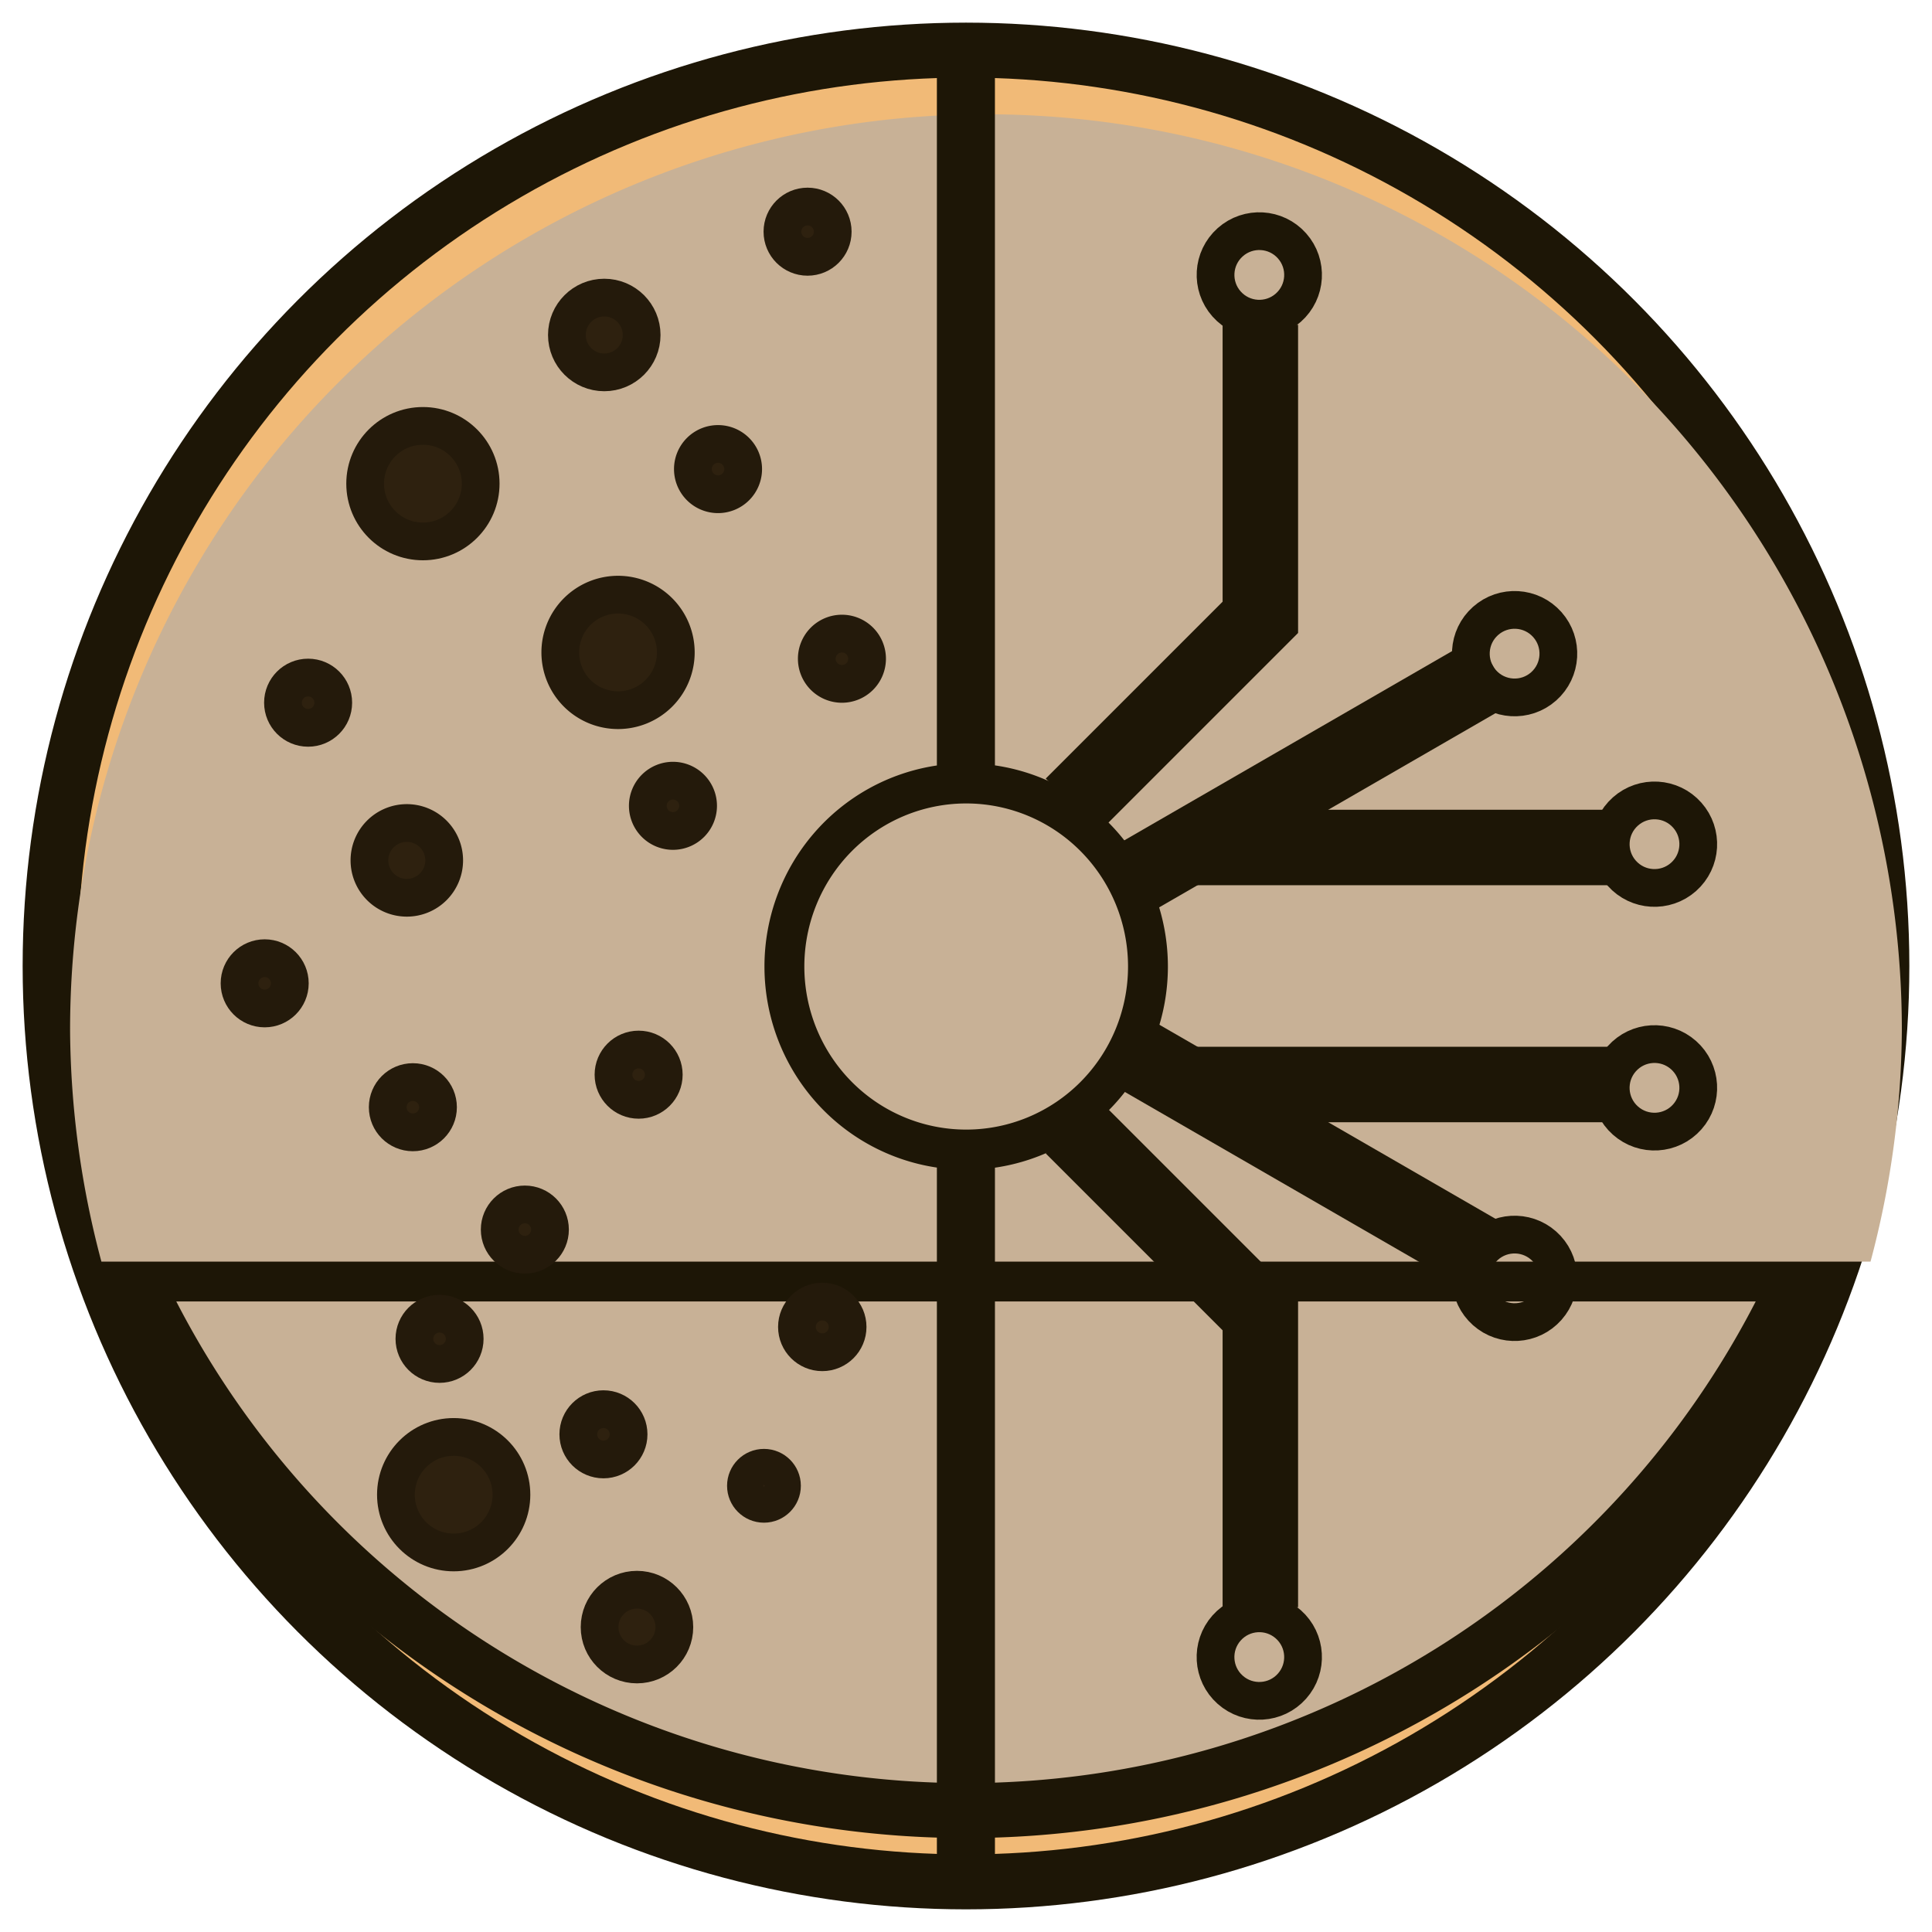 <?xml version="1.0" encoding="UTF-8" standalone="no"?>
<!-- Created with Inkscape (http://www.inkscape.org/) -->

<svg
   width="512"
   height="512"
   viewBox="0 0 135.467 135.467"
   version="1.1"
   id="svg1"
   xmlns="http://www.w3.org/2000/svg"
   xmlns:svg="http://www.w3.org/2000/svg">
  <defs
     id="defs1">
    <filter
       style="color-interpolation-filters:sRGB"
       id="filter82"
       x="0"
       y="0"
       width="1.011"
       height="1.056">
      <feFlood
         result="flood"
         in="SourceGraphic"
         flood-opacity="0.902"
         flood-color="rgb(255,255,255)"
         id="feFlood81" />
      <feGaussianBlur
         result="blur"
         in="SourceGraphic"
         stdDeviation="0"
         id="feGaussianBlur81" />
      <feOffset
         result="offset"
         in="blur"
         dx="1.4"
         dy="4.5"
         id="feOffset81" />
      <feComposite
         result="comp1"
         operator="out"
         in="flood"
         in2="offset"
         id="feComposite81" />
      <feComposite
         result="comp2"
         operator="in"
         in="comp1"
         in2="SourceGraphic"
         id="feComposite82" />
    </filter>
    <filter
       style="color-interpolation-filters:sRGB"
       id="filter112"
       x="-0.016"
       y="-0.184"
       width="1.033"
       height="1.235">
      <feFlood
         result="flood"
         in="SourceGraphic"
         flood-opacity="0.161"
         flood-color="rgb(18,18,18)"
         id="feFlood111" />
      <feGaussianBlur
         result="blur"
         in="SourceGraphic"
         stdDeviation="0"
         id="feGaussianBlur111" />
      <feOffset
         result="offset"
         in="blur"
         dx="-0"
         dy="-5"
         id="feOffset111" />
      <feComposite
         result="comp1"
         operator="out"
         in="flood"
         in2="offset"
         id="feComposite111" />
      <feComposite
         result="comp2"
         operator="in"
         in="comp1"
         in2="SourceGraphic"
         id="feComposite112" />
    </filter>
  </defs>
  <g
     id="layer1">
    <circle
       style="fill:#f1ba77;fill-opacity:1;stroke:#1d1606;stroke-width:3.853;stroke-linejoin:round;stroke-dasharray:none;stroke-opacity:1;paint-order:markers stroke fill"
       id="Cookie_dough"
       cx="67.733"
       cy="67.733"
       r="64.219" />
    <path
       style="fill:#c8b196;fill-opacity:1;stroke:#1d1606;stroke-width:3.853;stroke-linejoin:round;stroke-dasharray:none;stroke-opacity:1;paint-order:markers stroke fill;filter:url(#filter112)"
       d="M 9.287,94.329 A 64.219,64.219 0 0 0 67.733,131.953 64.219,64.219 0 0 0 126.18,94.329 Z"
       id="circle82" />
    <path
       id="circle69"
       style="fill:#c8b196;fill-opacity:1;stroke:none;stroke-width:3.853;stroke-linejoin:round;stroke-dasharray:none;stroke-opacity:1;paint-order:markers stroke fill;filter:url(#filter82)"
       d="M 67.733,3.514 A 64.219,64.219 0 0 0 3.514,67.733 64.219,64.219 0 0 0 5.71,83.96 H 129.757 A 64.219,64.219 0 0 0 131.953,67.733 64.219,64.219 0 0 0 67.733,3.514 Z" />
    <path
       id="Split"
       style="display:inline;fill:#1d1606;fill-opacity:1;stroke-width:0.466;stroke-linejoin:round;stroke-dasharray:none;paint-order:markers stroke fill"
       d="M 65.692,3.481 V 53.674 A 14.144,14.25 0 0 0 53.602,67.77 14.144,14.25 0 0 0 65.692,81.867 v 50.258 h 4.071 V 81.875 A 14.144,14.25 0 0 0 81.89,67.77 14.144,14.25 0 0 0 69.762,53.667 V 3.481 Z m 2.055,52.855 A 11.349,11.434 0 0 1 79.095,67.77 11.349,11.434 0 0 1 67.746,79.204 11.349,11.434 0 0 1 56.398,67.77 11.349,11.434 0 0 1 67.746,56.336 Z">
      <title
         id="title69">Separation</title>
    </path>
  </g>
  <g
     id="layer2">
    <g
       id="Chips"
       style="display:inline;fill:#2e210f;fill-opacity:1;stroke:#241a0b;stroke-width:2.646;stroke-dasharray:none;stroke-opacity:1">
      <path
         id="path8"
         d="m 60.797,46.189 a 1.763,1.763 0 0 0 -1.763,-1.763 1.763,1.763 0 0 0 -1.763,1.763 1.763,1.763 0 0 0 1.763,1.763 1.763,1.763 0 0 0 1.763,-1.763 z"
         style="fill:#2e210f;fill-opacity:1;stroke:#241a0b;stroke-width:2.646;stroke-linejoin:round;stroke-dasharray:none;stroke-opacity:1;paint-order:markers stroke fill" />
      <path
         id="path9"
         d="m 31.146,60.328 a 2.621,2.621 0 0 0 -2.621,-2.621 2.621,2.621 0 0 0 -2.621,2.621 2.621,2.621 0 0 0 2.621,2.621 2.621,2.621 0 0 0 2.621,-2.621 z"
         style="fill:#2e210f;fill-opacity:1;stroke:#241a0b;stroke-width:2.646;stroke-linejoin:round;stroke-dasharray:none;stroke-opacity:1;paint-order:markers stroke fill" />
      <path
         id="path14"
         d="m 47.386,45.746 a 4.05,4.05 0 0 0 -4.05,-4.05 4.05,4.05 0 0 0 -4.05,4.05 4.05,4.05 0 0 0 4.05,4.05 4.05,4.05 0 0 0 4.05,-4.05 z"
         style="fill:#2e210f;fill-opacity:1;stroke:#241a0b;stroke-width:2.646;stroke-linejoin:round;stroke-dasharray:none;stroke-opacity:1;paint-order:markers stroke fill" />
      <path
         id="path15"
         d="m 48.949,56.502 a 1.763,1.763 0 0 0 -1.763,-1.763 1.763,1.763 0 0 0 -1.763,1.763 1.763,1.763 0 0 0 1.763,1.763 1.763,1.763 0 0 0 1.763,-1.763 z"
         style="fill:#2e210f;fill-opacity:1;stroke:#241a0b;stroke-width:2.646;stroke-linejoin:round;stroke-dasharray:none;stroke-opacity:1;paint-order:markers stroke fill" />
      <circle
         style="fill:#2e210f;fill-opacity:1;stroke:#241a0b;stroke-width:2.646;stroke-linejoin:round;stroke-dasharray:none;stroke-opacity:1;paint-order:markers stroke fill"
         id="circle15"
         cx="36.801"
         cy="86.215"
         r="1.763" />
      <circle
         style="fill:#2e210f;fill-opacity:1;stroke:#241a0b;stroke-width:2.646;stroke-linejoin:round;stroke-dasharray:none;stroke-opacity:1;paint-order:markers stroke fill"
         id="circle16"
         cx="30.82"
         cy="93.876"
         r="1.763" />
      <circle
         style="fill:#2e210f;fill-opacity:1;stroke:#241a0b;stroke-width:2.646;stroke-linejoin:round;stroke-dasharray:none;stroke-opacity:1;paint-order:markers stroke fill"
         id="circle17"
         cx="29.654"
         cy="33.913"
         r="4.05" />
      <circle
         style="fill:#2e210f;fill-opacity:1;stroke:#241a0b;stroke-width:2.646;stroke-linejoin:round;stroke-dasharray:none;stroke-opacity:1;paint-order:markers stroke fill"
         id="circle18"
         cx="21.604"
         cy="49.271"
         r="1.763" />
      <circle
         style="fill:#2e210f;fill-opacity:1;stroke:#241a0b;stroke-width:2.646;stroke-linejoin:round;stroke-dasharray:none;stroke-opacity:1;paint-order:markers stroke fill"
         id="circle19"
         cx="42.37"
         cy="23.488"
         r="2.621" />
      <circle
         style="fill:#2e210f;fill-opacity:1;stroke:#241a0b;stroke-width:2.646;stroke-linejoin:round;stroke-dasharray:none;stroke-opacity:1;paint-order:markers stroke fill"
         id="circle20"
         cx="18.559"
         cy="68.948"
         r="1.763" />
      <circle
         style="fill:#2e210f;fill-opacity:1;stroke:#241a0b;stroke-width:2.646;stroke-linejoin:round;stroke-dasharray:none;stroke-opacity:1;paint-order:markers stroke fill"
         id="circle21"
         cx="28.949"
         cy="77.635"
         r="1.763" />
      <path
         id="path23"
         d="m 52.109,32.892 a 1.763,1.763 0 0 0 -1.763,-1.763 1.763,1.763 0 0 0 -1.763,1.763 1.763,1.763 0 0 0 1.763,1.763 1.763,1.763 0 0 0 1.763,-1.763 z"
         style="fill:#2e210f;fill-opacity:1;stroke:#241a0b;stroke-width:2.646;stroke-linejoin:round;stroke-dasharray:none;stroke-opacity:1;paint-order:markers stroke fill" />
      <circle
         style="fill:#2e210f;fill-opacity:1;stroke:#241a0b;stroke-width:2.646;stroke-linejoin:round;stroke-dasharray:none;stroke-opacity:1;paint-order:markers stroke fill"
         id="circle23"
         cx="56.625"
         cy="16.245"
         r="1.763" />
      <circle
         style="fill:#2e210f;fill-opacity:1;stroke:#241a0b;stroke-width:2.646;stroke-linejoin:round;stroke-dasharray:none;stroke-opacity:1;paint-order:markers stroke fill"
         id="path86"
         cx="31.811"
         cy="104.804"
         r="4.05" />
      <circle
         style="fill:#2e210f;fill-opacity:1;stroke:#241a0b;stroke-width:2.646;stroke-linejoin:round;stroke-dasharray:none;stroke-opacity:1;paint-order:markers stroke fill"
         id="path86-9"
         cx="42.312"
         cy="100.57"
         r="1.763" />
      <circle
         style="fill:#2e210f;fill-opacity:1;stroke:#241a0b;stroke-width:2.646;stroke-linejoin:round;stroke-dasharray:none;stroke-opacity:1;paint-order:markers stroke fill"
         id="path86-9-7"
         cx="44.779"
         cy="75.354"
         r="1.763" />
      <circle
         style="fill:#2e210f;fill-opacity:1;stroke:#241a0b;stroke-width:2.646;stroke-linejoin:round;stroke-dasharray:none;stroke-opacity:1;paint-order:markers stroke fill"
         id="path86-6"
         cx="44.663"
         cy="114.088"
         r="2.621" />
      <circle
         style="fill:#2e210f;fill-opacity:1;stroke:#241a0b;stroke-width:2.646;stroke-linejoin:round;stroke-dasharray:none;stroke-opacity:1;paint-order:markers stroke fill"
         id="path86-6-1"
         cx="57.656"
         cy="93.041"
         r="1.776" />
      <circle
         style="fill:#2e210f;fill-opacity:1;stroke:#241a0b;stroke-width:2.646;stroke-linejoin:round;stroke-dasharray:none;stroke-opacity:1;paint-order:markers stroke fill"
         id="path86-6-1-0"
         cx="53.567"
         cy="104.18"
         r="1.264" />
    </g>
    <g
       id="Connections">
      <g
         id="g6"
         transform="rotate(-48.406,79.18,88.597)"
         style="stroke-width:5.292;stroke-dasharray:none">
        <path
           style="fill:none;fill-opacity:0;stroke:#1d1606;stroke-width:2.646;stroke-linecap:butt;stroke-linejoin:round;stroke-dasharray:none;stroke-dashoffset:12.7;stroke-opacity:1;paint-order:normal"
           id="circle4"
           d="m 67.666,113.734 c 0,1.695 -1.374,3.069 -3.069,3.069 -1.695,0 -3.069,-1.374 -3.069,-3.069 0,-1.695 1.374,-3.069 3.069,-3.069 1.695,0 3.069,1.374 3.069,3.069 z M 136.712,52.446 c 1.683,0.201 3.21,-1 3.411,-2.683 0.201,-1.683 -1,-3.21 -2.683,-3.411 -1.683,-0.201 -3.21,1 -3.411,2.683 -0.201,1.683 1,3.21 2.683,3.411 z" />
        <path
           style="fill:none;stroke:#1d1606;stroke-width:5.292;stroke-linecap:butt;stroke-linejoin:miter;stroke-dasharray:none;stroke-opacity:1"
           d="m 83.708,79.25 -1.107,18.601 -12.559,11.148 -2.781,2.469 m 33.307,-47.183 18.601,1.107 12.559,-11.148 2.781,-2.469"
           id="path4" />
      </g>
      <g
         id="g22">
        <g
           id="g21">
          <path
             style="fill:none;fill-opacity:0;stroke:#1d1606;stroke-width:2.646;stroke-linecap:butt;stroke-linejoin:round;stroke-dasharray:none;stroke-dashoffset:12.7;stroke-opacity:1;paint-order:normal"
             id="circle6"
             transform="rotate(-48.406)"
             d="m 6.534,138.927 c 0,1.695 -1.374,3.069 -3.069,3.069 -1.695,0 -3.069,-1.374 -3.069,-3.069 0,-1.695 1.374,-3.069 3.069,-3.069 1.695,0 3.069,1.374 3.069,3.069 z M 35.86,112.897 c 1.683,0.201 3.21,-1 3.411,-2.683 0.201,-1.683 -1,-3.21 -2.683,-3.411 -1.683,-0.201 -3.21,1 -3.411,2.683 -0.201,1.683 1,3.21 2.683,3.411 z" />
          <path
             style="fill:none;stroke:#1d1606;stroke-width:5.292;stroke-linecap:butt;stroke-linejoin:miter;stroke-dasharray:none;stroke-opacity:1"
             d="M 79.402,73.816 104.837,88.501 M 79.402,61.65 104.837,46.965"
             id="path5" />
        </g>
        <g
           id="g8">
          <path
             style="fill:none;fill-opacity:0;stroke:#1d1606;stroke-width:2.646;stroke-linecap:round;stroke-linejoin:round;stroke-dasharray:none;stroke-dashoffset:12.7;stroke-opacity:1;paint-order:stroke markers fill"
             id="circle7"
             transform="rotate(-48.406)"
             d="m 23.036,137.396 c 0,1.695 -1.374,3.069 -3.069,3.069 -1.695,0 -3.069,-1.374 -3.069,-3.069 0,-1.695 1.374,-3.069 3.069,-3.069 1.695,0 3.069,1.374 3.069,3.069 z m 9.345,-8.295 c 1.683,0.201 3.21,-1 3.411,-2.683 0.201,-1.683 -1,-3.21 -2.683,-3.411 -1.683,-0.201 -3.21,1 -3.411,2.683 -0.201,1.683 1,3.21 2.683,3.411 z" />
          <path
             style="fill:none;stroke:#1d1606;stroke-width:5.292;stroke-linecap:butt;stroke-linejoin:miter;stroke-dasharray:none;stroke-opacity:1"
             d="m 83.908,76.043 29.37,-10e-7 m -29.37,-16.619 29.37,1e-6"
             id="path6" />
        </g>
      </g>
    </g>
  </g>
</svg>
